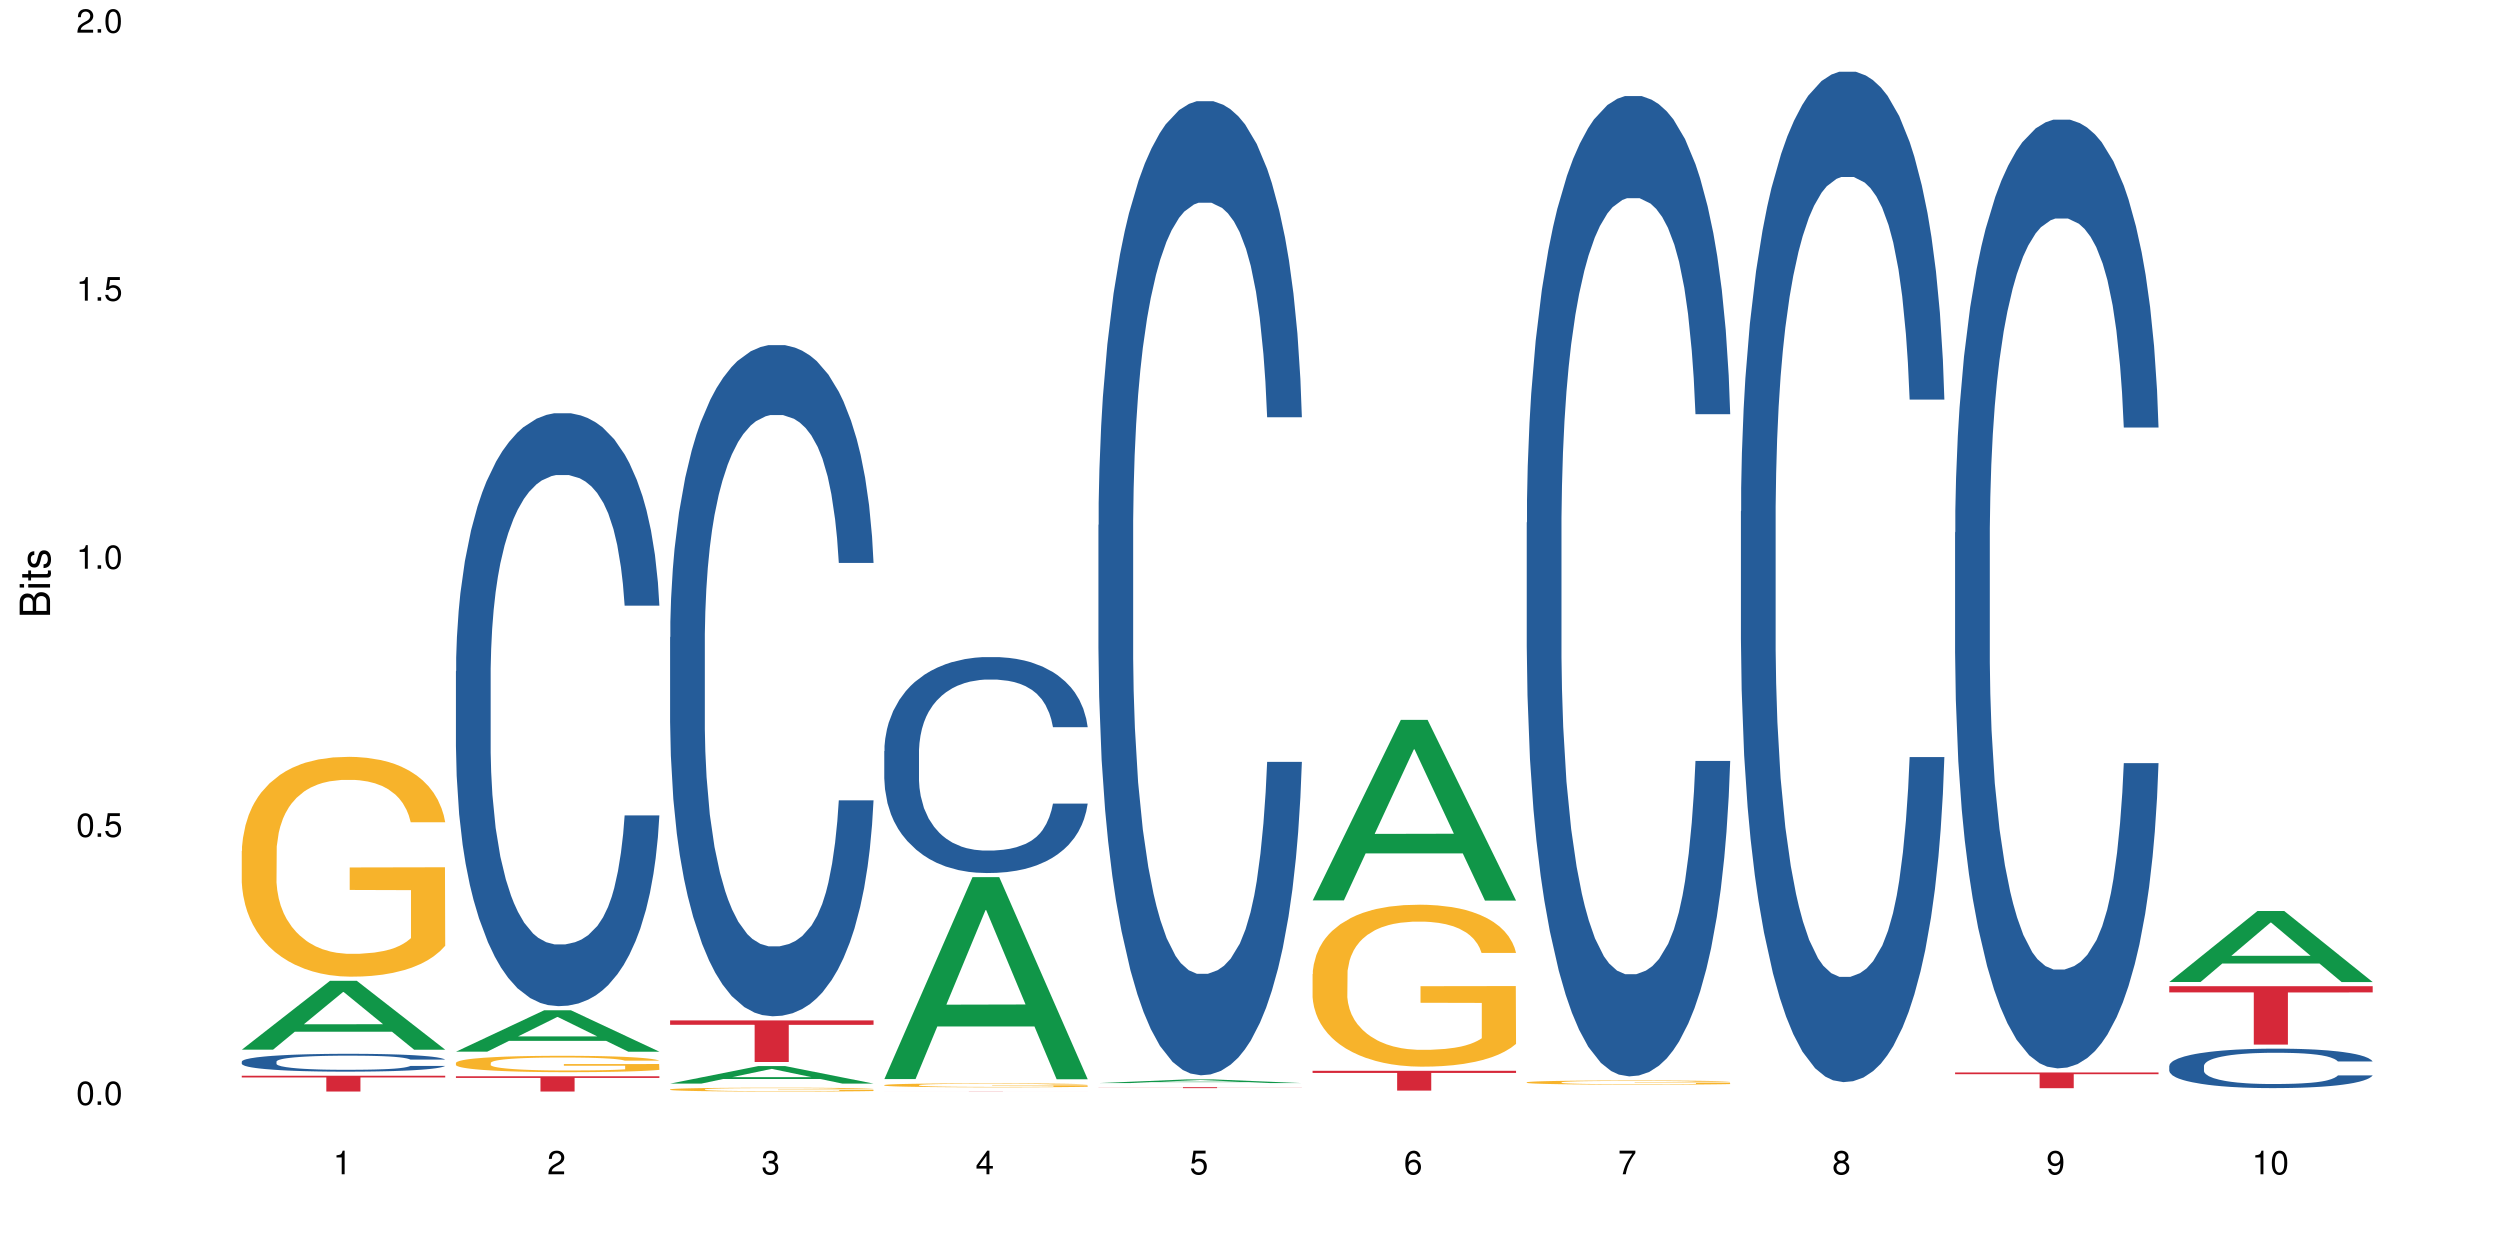 <?xml version="1.0" encoding="UTF-8"?>
<svg xmlns="http://www.w3.org/2000/svg" xmlns:xlink="http://www.w3.org/1999/xlink" width="720pt" height="360pt" viewBox="0 0 720 360" version="1.1">
<defs>
<g>
<symbol overflow="visible" id="glyph0-0">
<path style="stroke:none;" d=""/>
</symbol>
<symbol overflow="visible" id="glyph0-1">
<path style="stroke:none;" d="M 2.641 -6.797 C 2 -6.797 1.422 -6.531 1.078 -6.047 C 0.641 -5.453 0.406 -4.547 0.406 -3.297 C 0.406 -1 1.188 0.219 2.641 0.219 C 4.078 0.219 4.859 -1 4.859 -3.234 C 4.859 -4.562 4.656 -5.438 4.203 -6.047 C 3.844 -6.531 3.281 -6.797 2.641 -6.797 Z M 2.641 -6.047 C 3.547 -6.047 4 -5.125 4 -3.312 C 4 -1.375 3.562 -0.484 2.625 -0.484 C 1.734 -0.484 1.281 -1.422 1.281 -3.281 C 1.281 -5.141 1.734 -6.047 2.641 -6.047 Z M 2.641 -6.047 "/>
</symbol>
<symbol overflow="visible" id="glyph0-2">
<path style="stroke:none;" d="M 1.828 -1 L 0.828 -1 L 0.828 0 L 1.828 0 Z M 1.828 -1 "/>
</symbol>
<symbol overflow="visible" id="glyph0-3">
<path style="stroke:none;" d="M 4.562 -6.797 L 1.062 -6.797 L 0.547 -3.094 L 1.328 -3.094 C 1.719 -3.562 2.047 -3.734 2.578 -3.734 C 3.484 -3.734 4.062 -3.109 4.062 -2.094 C 4.062 -1.125 3.484 -0.531 2.578 -0.531 C 1.828 -0.531 1.375 -0.906 1.188 -1.672 L 0.328 -1.672 C 0.453 -1.109 0.547 -0.844 0.75 -0.594 C 1.125 -0.078 1.828 0.219 2.594 0.219 C 3.969 0.219 4.922 -0.781 4.922 -2.219 C 4.922 -3.562 4.031 -4.484 2.719 -4.484 C 2.25 -4.484 1.859 -4.359 1.469 -4.062 L 1.734 -5.969 L 4.562 -5.969 Z M 4.562 -6.797 "/>
</symbol>
<symbol overflow="visible" id="glyph0-4">
<path style="stroke:none;" d="M 2.484 -4.844 L 2.484 0 L 3.328 0 L 3.328 -6.797 L 2.766 -6.797 C 2.469 -5.75 2.281 -5.609 0.984 -5.453 L 0.984 -4.844 Z M 2.484 -4.844 "/>
</symbol>
<symbol overflow="visible" id="glyph0-5">
<path style="stroke:none;" d="M 4.859 -0.828 L 1.281 -0.828 C 1.359 -1.391 1.672 -1.75 2.5 -2.234 L 3.469 -2.75 C 4.406 -3.266 4.906 -3.969 4.906 -4.812 C 4.906 -5.375 4.672 -5.906 4.266 -6.266 C 3.859 -6.625 3.375 -6.797 2.719 -6.797 C 1.859 -6.797 1.219 -6.5 0.844 -5.922 C 0.609 -5.562 0.5 -5.125 0.484 -4.438 L 1.328 -4.438 C 1.359 -4.906 1.406 -5.188 1.531 -5.406 C 1.75 -5.812 2.188 -6.062 2.703 -6.062 C 3.469 -6.062 4.031 -5.516 4.031 -4.781 C 4.031 -4.25 3.719 -3.797 3.125 -3.438 L 2.234 -2.938 C 0.812 -2.141 0.406 -1.5 0.328 0 L 4.859 0 Z M 4.859 -0.828 "/>
</symbol>
<symbol overflow="visible" id="glyph0-6">
<path style="stroke:none;" d="M 2.125 -3.125 L 2.578 -3.125 C 3.516 -3.125 3.984 -2.703 3.984 -1.891 C 3.984 -1.031 3.469 -0.531 2.578 -0.531 C 1.656 -0.531 1.203 -0.984 1.156 -1.969 L 0.312 -1.969 C 0.344 -1.422 0.438 -1.078 0.609 -0.766 C 0.953 -0.109 1.625 0.219 2.547 0.219 C 3.953 0.219 4.859 -0.609 4.859 -1.906 C 4.859 -2.766 4.516 -3.25 3.703 -3.516 C 4.344 -3.766 4.656 -4.25 4.656 -4.938 C 4.656 -6.109 3.875 -6.797 2.578 -6.797 C 1.203 -6.797 0.484 -6.047 0.453 -4.609 L 1.297 -4.609 C 1.312 -5.016 1.344 -5.25 1.453 -5.453 C 1.641 -5.828 2.062 -6.062 2.594 -6.062 C 3.344 -6.062 3.797 -5.625 3.797 -4.906 C 3.797 -4.422 3.609 -4.141 3.25 -3.984 C 3.016 -3.891 2.719 -3.844 2.125 -3.844 Z M 2.125 -3.125 "/>
</symbol>
<symbol overflow="visible" id="glyph0-7">
<path style="stroke:none;" d="M 3.141 -1.625 L 3.141 0 L 3.984 0 L 3.984 -1.625 L 4.984 -1.625 L 4.984 -2.391 L 3.984 -2.391 L 3.984 -6.797 L 3.359 -6.797 L 0.266 -2.516 L 0.266 -1.625 Z M 3.141 -2.391 L 1 -2.391 L 3.141 -5.359 Z M 3.141 -2.391 "/>
</symbol>
<symbol overflow="visible" id="glyph0-8">
<path style="stroke:none;" d="M 4.781 -5.031 C 4.609 -6.141 3.891 -6.797 2.844 -6.797 C 2.094 -6.797 1.422 -6.438 1.031 -5.828 C 0.609 -5.172 0.406 -4.344 0.406 -3.094 C 0.406 -1.953 0.578 -1.234 0.984 -0.625 C 1.359 -0.078 1.953 0.219 2.703 0.219 C 3.984 0.219 4.922 -0.734 4.922 -2.078 C 4.922 -3.344 4.062 -4.234 2.844 -4.234 C 2.172 -4.234 1.641 -3.969 1.281 -3.469 C 1.281 -5.125 1.828 -6.047 2.797 -6.047 C 3.391 -6.047 3.797 -5.672 3.938 -5.031 Z M 2.734 -3.484 C 3.547 -3.484 4.062 -2.922 4.062 -2 C 4.062 -1.156 3.484 -0.531 2.703 -0.531 C 1.922 -0.531 1.328 -1.188 1.328 -2.047 C 1.328 -2.891 1.906 -3.484 2.734 -3.484 Z M 2.734 -3.484 "/>
</symbol>
<symbol overflow="visible" id="glyph0-9">
<path style="stroke:none;" d="M 4.984 -6.797 L 0.438 -6.797 L 0.438 -5.969 L 4.109 -5.969 C 2.5 -3.656 1.828 -2.234 1.328 0 L 2.219 0 C 2.594 -2.172 3.453 -4.047 4.984 -6.094 Z M 4.984 -6.797 "/>
</symbol>
<symbol overflow="visible" id="glyph0-10">
<path style="stroke:none;" d="M 3.75 -3.578 C 4.453 -4 4.688 -4.344 4.688 -4.984 C 4.688 -6.047 3.844 -6.797 2.641 -6.797 C 1.438 -6.797 0.594 -6.047 0.594 -4.984 C 0.594 -4.359 0.828 -4.016 1.516 -3.578 C 0.734 -3.203 0.359 -2.641 0.359 -1.891 C 0.359 -0.641 1.297 0.219 2.641 0.219 C 3.984 0.219 4.922 -0.641 4.922 -1.875 C 4.922 -2.641 4.531 -3.203 3.75 -3.578 Z M 2.641 -6.047 C 3.359 -6.047 3.812 -5.625 3.812 -4.969 C 3.812 -4.344 3.344 -3.922 2.641 -3.922 C 1.922 -3.922 1.453 -4.344 1.453 -4.984 C 1.453 -5.625 1.922 -6.047 2.641 -6.047 Z M 2.641 -3.203 C 3.484 -3.203 4.062 -2.672 4.062 -1.875 C 4.062 -1.062 3.484 -0.531 2.625 -0.531 C 1.797 -0.531 1.219 -1.078 1.219 -1.875 C 1.219 -2.672 1.797 -3.203 2.641 -3.203 Z M 2.641 -3.203 "/>
</symbol>
<symbol overflow="visible" id="glyph0-11">
<path style="stroke:none;" d="M 0.516 -1.547 C 0.672 -0.438 1.406 0.219 2.438 0.219 C 3.188 0.219 3.859 -0.141 4.266 -0.75 C 4.688 -1.406 4.891 -2.25 4.891 -3.484 C 4.891 -4.625 4.703 -5.359 4.312 -5.953 C 3.938 -6.5 3.344 -6.797 2.594 -6.797 C 1.297 -6.797 0.359 -5.844 0.359 -4.516 C 0.359 -3.25 1.234 -2.344 2.453 -2.344 C 3.094 -2.344 3.562 -2.578 4.016 -3.109 C 4 -1.453 3.469 -0.531 2.5 -0.531 C 1.906 -0.531 1.484 -0.906 1.359 -1.547 Z M 2.578 -6.062 C 3.375 -6.062 3.969 -5.406 3.969 -4.531 C 3.969 -3.688 3.375 -3.094 2.547 -3.094 C 1.734 -3.094 1.234 -3.672 1.234 -4.578 C 1.234 -5.438 1.797 -6.062 2.578 -6.062 Z M 2.578 -6.062 "/>
</symbol>
<symbol overflow="visible" id="glyph1-0">
<path style="stroke:none;" d=""/>
</symbol>
<symbol overflow="visible" id="glyph1-1">
<path style="stroke:none;" d="M 0 -0.953 L 0 -4.891 C 0 -5.719 -0.234 -6.344 -0.734 -6.797 C -1.188 -7.234 -1.812 -7.469 -2.5 -7.469 C -3.547 -7.469 -4.188 -7 -4.625 -5.875 C -4.984 -6.672 -5.641 -7.094 -6.531 -7.094 C -7.156 -7.094 -7.734 -6.859 -8.141 -6.391 C -8.562 -5.938 -8.75 -5.344 -8.75 -4.5 L -8.75 -0.953 Z M -4.984 -2.062 L -7.766 -2.062 L -7.766 -4.219 C -7.766 -4.844 -7.688 -5.203 -7.453 -5.5 C -7.219 -5.812 -6.859 -5.969 -6.375 -5.969 C -5.906 -5.969 -5.531 -5.812 -5.297 -5.5 C -5.062 -5.203 -4.984 -4.844 -4.984 -4.219 Z M -0.984 -2.062 L -4 -2.062 L -4 -4.781 C -4 -5.328 -3.859 -5.688 -3.578 -5.953 C -3.297 -6.219 -2.922 -6.359 -2.484 -6.359 C -2.062 -6.359 -1.688 -6.219 -1.406 -5.953 C -1.109 -5.688 -0.984 -5.328 -0.984 -4.781 Z M -0.984 -2.062 "/>
</symbol>
<symbol overflow="visible" id="glyph1-2">
<path style="stroke:none;" d="M -6.281 -1.797 L -6.281 -0.797 L 0 -0.797 L 0 -1.797 Z M -8.75 -1.797 L -8.75 -0.797 L -7.484 -0.797 L -7.484 -1.797 Z M -8.75 -1.797 "/>
</symbol>
<symbol overflow="visible" id="glyph1-3">
<path style="stroke:none;" d="M -6.281 -3.047 L -6.281 -2.016 L -8.016 -2.016 L -8.016 -1.016 L -6.281 -1.016 L -6.281 -0.172 L -5.469 -0.172 L -5.469 -1.016 L -0.719 -1.016 C -0.078 -1.016 0.281 -1.453 0.281 -2.234 C 0.281 -2.469 0.25 -2.719 0.188 -3.047 L -0.641 -3.047 C -0.609 -2.922 -0.594 -2.766 -0.594 -2.562 C -0.594 -2.141 -0.719 -2.016 -1.156 -2.016 L -5.469 -2.016 L -5.469 -3.047 Z M -6.281 -3.047 "/>
</symbol>
<symbol overflow="visible" id="glyph1-4">
<path style="stroke:none;" d="M -4.531 -5.25 C -5.766 -5.25 -6.469 -4.422 -6.469 -2.969 C -6.469 -1.516 -5.719 -0.562 -4.547 -0.562 C -3.562 -0.562 -3.094 -1.062 -2.734 -2.562 L -2.516 -3.484 C -2.344 -4.188 -2.094 -4.469 -1.625 -4.469 C -1.047 -4.469 -0.641 -3.875 -0.641 -3 C -0.641 -2.453 -0.797 -2 -1.062 -1.75 C -1.25 -1.594 -1.422 -1.531 -1.875 -1.469 L -1.875 -0.406 C -0.422 -0.453 0.281 -1.266 0.281 -2.922 C 0.281 -4.5 -0.5 -5.516 -1.719 -5.516 C -2.656 -5.516 -3.172 -4.984 -3.469 -3.734 L -3.703 -2.766 C -3.891 -1.953 -4.156 -1.609 -4.594 -1.609 C -5.172 -1.609 -5.547 -2.125 -5.547 -2.938 C -5.547 -3.75 -5.203 -4.172 -4.531 -4.203 Z M -4.531 -5.25 "/>
</symbol>
</g>
</defs>
<g id="surface7549">
<rect x="0" y="0" width="720" height="360" style="fill:rgb(100%,100%,100%);fill-opacity:1;stroke:none;"/>
<path style=" stroke:none;fill-rule:nonzero;fill:rgb(6.275%,58.824%,28.235%);fill-opacity:1;" d="M 69.629 302.301 L 69.691 302.281 L 95.047 282.465 L 102.746 282.465 L 128.223 302.32 L 119.273 302.32 L 112.887 297.137 L 84.902 297.137 L 78.645 302.301 L 69.629 302.301 L 87.598 294.992 L 110.32 294.973 L 98.988 285.707 L 98.863 285.691 L 98.738 285.746 L 87.535 294.973 L 87.598 294.992 Z M 69.629 302.301 "/>
<path style=" stroke:none;fill-rule:nonzero;fill:rgb(14.51%,36.078%,60%);fill-opacity:1;" d="M 69.629 305.734 L 69.699 305.73 L 69.699 305.617 L 69.914 305.438 L 70.414 305.215 L 70.914 305.059 L 72.203 304.781 L 73.988 304.512 L 75.848 304.309 L 77.203 304.184 L 78.418 304.09 L 81.207 303.918 L 82.992 303.828 L 84.922 303.746 L 87.281 303.668 L 88.996 303.621 L 92.852 303.547 L 95.711 303.512 L 97.926 303.5 L 102.715 303.5 L 105.574 303.516 L 107.645 303.543 L 109.93 303.578 L 111.859 303.621 L 115.219 303.723 L 118.219 303.855 L 119.578 303.93 L 121.723 304.078 L 123.367 304.219 L 124.508 304.34 L 125.797 304.512 L 126.938 304.727 L 127.797 304.965 L 128.223 305.168 L 118.219 305.168 L 117.719 304.98 L 117.148 304.832 L 116.078 304.641 L 115.004 304.504 L 113.504 304.367 L 112.148 304.277 L 110.289 304.188 L 108.645 304.133 L 106.93 304.09 L 105.285 304.062 L 102.141 304.035 L 98.5 304.035 L 97.141 304.043 L 94.355 304.082 L 92.852 304.113 L 90.711 304.18 L 89.207 304.242 L 87.422 304.336 L 86.207 304.414 L 84.707 304.535 L 83.637 304.645 L 82.422 304.801 L 81.707 304.918 L 81.062 305.051 L 80.492 305.203 L 80.062 305.367 L 79.777 305.543 L 79.633 305.711 L 79.633 306.441 L 79.777 306.609 L 80.133 306.805 L 81.062 307.094 L 82.422 307.34 L 83.992 307.539 L 85.492 307.68 L 86.352 307.746 L 87.492 307.82 L 89.281 307.914 L 91.852 308.008 L 93.352 308.047 L 95.641 308.082 L 97.996 308.102 L 101.141 308.102 L 103.93 308.082 L 105.785 308.059 L 107.715 308.023 L 110.359 307.941 L 112.004 307.867 L 113.434 307.777 L 114.504 307.688 L 115.219 307.613 L 116.293 307.469 L 117.148 307.309 L 117.793 307.145 L 118.219 306.984 L 128.223 306.984 L 127.797 307.172 L 127.152 307.355 L 126.508 307.492 L 125.508 307.656 L 124.367 307.801 L 122.723 307.965 L 121.363 308.074 L 119.578 308.191 L 117.934 308.281 L 116.148 308.359 L 113.504 308.457 L 111.789 308.504 L 109.93 308.543 L 107.715 308.582 L 104.93 308.613 L 101.93 308.633 L 99.141 308.637 L 96.141 308.629 L 93.926 308.609 L 90.996 308.566 L 87.352 308.484 L 84.707 308.395 L 82.633 308.305 L 80.848 308.211 L 78.848 308.082 L 76.273 307.879 L 74.703 307.719 L 73.633 307.586 L 72.418 307.402 L 71.559 307.238 L 70.559 306.977 L 69.844 306.641 L 69.629 306.383 Z M 69.629 305.734 "/>
<path style=" stroke:none;fill-rule:nonzero;fill:rgb(96.863%,70.196%,16.863%);fill-opacity:1;" d="M 69.629 245.086 L 69.699 245.027 L 69.699 243.871 L 69.988 241.27 L 70.703 237.684 L 71.629 234.734 L 72.629 232.422 L 73.273 231.207 L 74.344 229.473 L 75.273 228.199 L 77.633 225.598 L 80.633 223.168 L 82.277 222.129 L 84.137 221.145 L 86.777 220.047 L 87.992 219.641 L 91.711 218.719 L 95.926 218.141 L 100.57 217.965 L 102.715 218.023 L 105.645 218.254 L 109.645 218.891 L 111.934 219.469 L 113.719 220.047 L 115.578 220.797 L 117.863 221.957 L 120.008 223.344 L 121.723 224.73 L 123.438 226.465 L 124.867 228.316 L 126.082 230.34 L 127.152 232.77 L 127.797 234.793 L 128.223 236.816 L 118.293 236.816 L 117.719 234.793 L 117.078 233.23 L 116.004 231.324 L 114.934 229.934 L 113.863 228.836 L 111.859 227.332 L 110.145 226.406 L 108.004 225.598 L 105.93 225.078 L 103.57 224.73 L 102.141 224.617 L 98.355 224.617 L 94.926 225.02 L 92.926 225.484 L 91.496 225.945 L 89.496 226.812 L 88.281 227.508 L 87.566 227.969 L 85.422 229.762 L 83.992 231.383 L 83.207 232.48 L 82.207 234.215 L 81.492 235.777 L 80.707 238.09 L 80.277 239.824 L 79.703 243.758 L 79.633 254.164 L 79.848 256.363 L 80.277 258.734 L 80.848 260.816 L 81.707 263.012 L 82.562 264.688 L 84.062 266.945 L 85.352 268.449 L 86.352 269.43 L 88.281 270.992 L 89.066 271.512 L 90.922 272.555 L 92.852 273.363 L 95.211 274.059 L 96.996 274.402 L 99.855 274.695 L 103.5 274.695 L 107.789 274.348 L 110.504 273.883 L 112.359 273.422 L 113.574 273.016 L 115.078 272.379 L 116.148 271.801 L 117.148 271.164 L 118.363 270.184 L 118.363 256.363 L 100.715 256.305 L 100.715 249.828 L 128.152 249.77 L 128.223 272.379 L 126.723 273.941 L 124.867 275.445 L 123.078 276.602 L 121.223 277.586 L 118.578 278.684 L 116.434 279.379 L 113.148 280.188 L 110.145 280.707 L 107 281.055 L 104.215 281.227 L 100.93 281.285 L 97.996 281.172 L 94.855 280.824 L 92.352 280.359 L 90.066 279.781 L 87.781 279.031 L 84.922 277.816 L 83.062 276.832 L 81.133 275.617 L 79.203 274.172 L 77.488 272.613 L 76.348 271.398 L 75.203 270.008 L 73.988 268.273 L 72.844 266.309 L 71.988 264.516 L 71.203 262.492 L 70.629 260.582 L 70.059 257.98 L 69.773 255.898 L 69.629 254.105 Z M 69.629 245.086 "/>
<path style=" stroke:none;fill-rule:nonzero;fill:rgb(83.922%,15.686%,22.353%);fill-opacity:1;" d="M 69.629 309.816 L 128.223 309.816 L 128.223 310.305 L 103.805 310.309 L 103.805 314.371 L 93.98 314.371 L 93.98 310.312 L 93.836 310.305 L 69.629 310.305 Z M 69.629 309.816 "/>
<path style=" stroke:none;fill-rule:nonzero;fill:rgb(6.275%,58.824%,28.235%);fill-opacity:1;" d="M 131.309 302.879 L 131.371 302.867 L 156.727 290.957 L 164.426 290.957 L 189.902 302.891 L 180.953 302.891 L 174.566 299.773 L 146.582 299.773 L 140.324 302.879 L 131.309 302.879 L 149.273 298.484 L 172 298.477 L 160.668 292.906 L 160.543 292.895 L 160.418 292.926 L 149.211 298.477 L 149.273 298.484 Z M 131.309 302.879 "/>
<path style=" stroke:none;fill-rule:nonzero;fill:rgb(14.51%,36.078%,60%);fill-opacity:1;" d="M 131.309 193.312 L 131.379 193.156 L 131.379 189.41 L 131.594 183.48 L 132.094 175.988 L 132.594 170.836 L 133.883 161.629 L 135.668 152.73 L 137.523 145.863 L 138.883 141.805 L 140.098 138.684 L 142.883 132.91 L 144.672 129.941 L 146.602 127.289 L 148.957 124.637 L 150.672 123.074 L 154.531 120.578 L 157.391 119.484 L 159.605 119.016 L 164.395 119.016 L 167.25 119.641 L 169.324 120.422 L 171.609 121.672 L 173.539 123.074 L 176.898 126.508 L 179.898 130.879 L 181.258 133.375 L 183.402 138.215 L 185.043 142.898 L 186.188 146.957 L 187.473 152.73 L 188.617 159.754 L 189.477 167.715 L 189.902 174.426 L 179.898 174.426 L 179.398 168.184 L 178.828 163.344 L 177.758 156.945 L 176.684 152.418 L 175.184 147.895 L 173.824 144.926 L 171.969 141.961 L 170.324 140.09 L 168.609 138.684 L 166.965 137.746 L 163.82 136.812 L 160.176 136.812 L 158.82 137.121 L 156.031 138.371 L 154.531 139.465 L 152.387 141.648 L 150.887 143.68 L 149.102 146.801 L 147.887 149.453 L 146.387 153.512 L 145.312 157.102 L 144.098 162.254 L 143.387 166.156 L 142.742 170.527 L 142.172 175.676 L 141.742 181.141 L 141.457 186.914 L 141.312 192.535 L 141.312 216.727 L 141.457 222.348 L 141.812 228.902 L 142.742 238.422 L 144.098 246.695 L 145.672 253.25 L 147.172 257.934 L 148.031 260.121 L 149.172 262.617 L 150.961 265.738 L 153.531 268.859 L 155.031 270.109 L 157.32 271.359 L 159.676 271.98 L 162.82 271.98 L 165.609 271.359 L 167.465 270.578 L 169.395 269.328 L 172.039 266.676 L 173.684 264.176 L 175.113 261.211 L 176.184 258.246 L 176.898 255.75 L 177.969 250.91 L 178.828 245.602 L 179.473 240.141 L 179.898 234.832 L 189.902 234.832 L 189.477 241.078 L 188.832 247.164 L 188.188 251.691 L 187.188 257.152 L 186.047 261.992 L 184.402 267.457 L 183.043 271.047 L 181.258 274.949 L 179.613 277.914 L 177.828 280.566 L 175.184 283.688 L 173.469 285.25 L 171.609 286.652 L 169.395 287.902 L 166.609 288.996 L 163.605 289.621 L 160.82 289.777 L 157.82 289.465 L 155.605 288.84 L 152.676 287.434 L 149.031 284.625 L 146.387 281.66 L 144.312 278.695 L 142.527 275.57 L 140.527 271.359 L 137.953 264.488 L 136.383 259.184 L 135.309 254.812 L 134.094 248.727 L 133.238 243.262 L 132.238 234.52 L 131.523 223.438 L 131.309 214.855 Z M 131.309 193.312 "/>
<path style=" stroke:none;fill-rule:nonzero;fill:rgb(96.863%,70.196%,16.863%);fill-opacity:1;" d="M 131.309 306.09 L 131.379 306.086 L 131.379 306 L 131.664 305.805 L 132.379 305.539 L 133.309 305.32 L 134.309 305.148 L 134.953 305.055 L 136.023 304.926 L 136.953 304.832 L 139.312 304.637 L 142.312 304.457 L 143.957 304.379 L 145.812 304.305 L 148.457 304.227 L 149.672 304.195 L 153.391 304.125 L 157.605 304.082 L 162.25 304.07 L 164.395 304.074 L 167.324 304.09 L 171.324 304.137 L 173.613 304.18 L 175.398 304.227 L 177.254 304.281 L 179.543 304.367 L 181.688 304.469 L 183.402 304.574 L 185.117 304.703 L 186.547 304.84 L 187.762 304.992 L 188.832 305.172 L 189.477 305.324 L 189.902 305.477 L 179.973 305.477 L 179.398 305.324 L 178.758 305.207 L 177.684 305.066 L 176.613 304.961 L 175.539 304.879 L 173.539 304.77 L 171.824 304.699 L 169.68 304.637 L 167.609 304.602 L 165.25 304.574 L 163.82 304.566 L 160.035 304.566 L 156.605 304.594 L 154.605 304.629 L 153.176 304.664 L 151.172 304.73 L 149.957 304.781 L 149.246 304.816 L 147.102 304.949 L 145.672 305.07 L 144.887 305.152 L 143.887 305.281 L 143.172 305.398 L 142.383 305.57 L 141.957 305.699 L 141.383 305.992 L 141.312 306.77 L 141.527 306.93 L 141.957 307.109 L 142.527 307.262 L 143.387 307.426 L 144.242 307.551 L 145.742 307.719 L 147.027 307.832 L 148.031 307.906 L 149.957 308.023 L 150.746 308.062 L 152.602 308.137 L 154.531 308.199 L 156.891 308.25 L 158.676 308.277 L 161.535 308.297 L 165.18 308.297 L 169.469 308.273 L 172.184 308.238 L 174.039 308.203 L 175.254 308.172 L 176.754 308.125 L 177.828 308.082 L 178.828 308.035 L 180.043 307.961 L 180.043 306.93 L 162.391 306.926 L 162.391 306.445 L 189.832 306.441 L 189.902 308.125 L 188.402 308.242 L 186.547 308.355 L 184.758 308.441 L 182.902 308.512 L 180.258 308.594 L 178.113 308.648 L 174.824 308.707 L 171.824 308.746 L 168.68 308.773 L 165.895 308.785 L 162.605 308.789 L 159.676 308.781 L 156.531 308.754 L 154.031 308.719 L 151.746 308.676 L 149.457 308.621 L 146.602 308.531 L 144.742 308.457 L 142.812 308.367 L 140.883 308.258 L 139.168 308.145 L 138.027 308.051 L 136.883 307.949 L 135.668 307.82 L 134.523 307.672 L 133.668 307.539 L 132.879 307.387 L 132.309 307.246 L 131.738 307.051 L 131.453 306.898 L 131.309 306.762 Z M 131.309 306.09 "/>
<path style=" stroke:none;fill-rule:nonzero;fill:rgb(83.922%,15.686%,22.353%);fill-opacity:1;" d="M 131.309 309.969 L 189.902 309.969 L 189.902 310.441 L 165.484 310.445 L 165.484 314.371 L 155.656 314.371 L 155.656 310.449 L 155.516 310.441 L 131.309 310.441 Z M 131.309 309.969 "/>
<path style=" stroke:none;fill-rule:nonzero;fill:rgb(6.275%,58.824%,28.235%);fill-opacity:1;" d="M 192.988 312.074 L 193.051 312.07 L 218.402 307.027 L 226.105 307.027 L 251.582 312.078 L 242.629 312.078 L 236.246 310.758 L 208.262 310.758 L 202.004 312.074 L 192.988 312.074 L 210.953 310.215 L 233.68 310.211 L 222.348 307.852 L 222.223 307.848 L 222.098 307.863 L 210.891 310.211 L 210.953 310.215 Z M 192.988 312.074 "/>
<path style=" stroke:none;fill-rule:nonzero;fill:rgb(14.51%,36.078%,60%);fill-opacity:1;" d="M 192.988 183.5 L 193.059 183.324 L 193.059 179.082 L 193.273 172.367 L 193.773 163.887 L 194.273 158.059 L 195.559 147.633 L 197.348 137.562 L 199.203 129.789 L 200.562 125.195 L 201.777 121.66 L 204.562 115.125 L 206.352 111.766 L 208.281 108.762 L 210.637 105.758 L 212.352 103.992 L 216.211 101.164 L 219.07 99.93 L 221.285 99.398 L 226.074 99.398 L 228.93 100.105 L 231.004 100.988 L 233.289 102.402 L 235.219 103.992 L 238.578 107.879 L 241.578 112.828 L 242.938 115.652 L 245.082 121.129 L 246.723 126.43 L 247.867 131.023 L 249.152 137.562 L 250.297 145.512 L 251.152 154.523 L 251.582 162.121 L 241.578 162.121 L 241.078 155.055 L 240.508 149.578 L 239.434 142.332 L 238.363 137.207 L 236.863 132.086 L 235.504 128.727 L 233.648 125.371 L 232.004 123.25 L 230.289 121.66 L 228.645 120.602 L 225.5 119.539 L 221.855 119.539 L 220.5 119.895 L 217.711 121.309 L 216.211 122.543 L 214.066 125.016 L 212.566 127.312 L 210.781 130.848 L 209.566 133.852 L 208.066 138.445 L 206.992 142.508 L 205.777 148.34 L 205.062 152.758 L 204.422 157.703 L 203.848 163.535 L 203.422 169.719 L 203.133 176.254 L 202.992 182.617 L 202.992 210.004 L 203.133 216.363 L 203.492 223.785 L 204.422 234.562 L 205.777 243.926 L 207.352 251.348 L 208.852 256.648 L 209.707 259.121 L 210.852 261.949 L 212.637 265.48 L 215.211 269.016 L 216.711 270.43 L 219 271.844 L 221.355 272.547 L 224.5 272.547 L 227.289 271.844 L 229.145 270.957 L 231.074 269.547 L 233.719 266.543 L 235.363 263.715 L 236.793 260.359 L 237.863 257 L 238.578 254.172 L 239.648 248.695 L 240.508 242.688 L 241.148 236.504 L 241.578 230.496 L 251.582 230.496 L 251.152 237.566 L 250.512 244.457 L 249.867 249.578 L 248.867 255.766 L 247.723 261.242 L 246.082 267.426 L 244.723 271.488 L 242.938 275.906 L 241.293 279.262 L 239.508 282.266 L 236.863 285.801 L 235.148 287.566 L 233.289 289.156 L 231.074 290.57 L 228.289 291.809 L 225.285 292.516 L 222.5 292.691 L 219.5 292.336 L 217.285 291.629 L 214.352 290.039 L 210.711 286.859 L 208.066 283.504 L 205.992 280.145 L 204.207 276.613 L 202.207 271.844 L 199.633 264.066 L 198.062 258.062 L 196.988 253.113 L 195.773 246.223 L 194.918 240.039 L 193.918 230.145 L 193.203 217.602 L 192.988 207.883 Z M 192.988 183.5 "/>
<path style=" stroke:none;fill-rule:nonzero;fill:rgb(96.863%,70.196%,16.863%);fill-opacity:1;" d="M 192.988 313.734 L 193.059 313.734 L 193.059 313.715 L 193.344 313.668 L 194.059 313.605 L 194.988 313.551 L 195.988 313.512 L 196.633 313.492 L 197.703 313.461 L 198.633 313.438 L 200.992 313.391 L 203.992 313.348 L 205.637 313.332 L 207.492 313.312 L 210.137 313.293 L 211.352 313.285 L 215.066 313.27 L 219.285 313.262 L 223.93 313.258 L 226.074 313.258 L 229.004 313.262 L 233.004 313.273 L 235.289 313.285 L 237.078 313.293 L 238.934 313.309 L 241.223 313.328 L 243.367 313.352 L 245.082 313.375 L 246.797 313.406 L 248.223 313.441 L 249.438 313.477 L 250.512 313.52 L 251.152 313.555 L 251.582 313.59 L 241.648 313.59 L 241.078 313.555 L 240.434 313.527 L 239.363 313.492 L 238.293 313.469 L 237.219 313.449 L 235.219 313.422 L 233.504 313.406 L 231.359 313.391 L 229.289 313.383 L 226.93 313.375 L 221.715 313.375 L 218.285 313.383 L 216.281 313.391 L 214.855 313.398 L 212.852 313.414 L 211.637 313.426 L 210.922 313.434 L 208.781 313.465 L 207.352 313.492 L 206.566 313.512 L 205.562 313.543 L 204.852 313.57 L 204.062 313.613 L 203.637 313.641 L 203.062 313.711 L 202.992 313.895 L 203.207 313.934 L 203.637 313.973 L 204.207 314.012 L 205.062 314.051 L 205.922 314.078 L 207.422 314.117 L 208.707 314.145 L 209.707 314.164 L 211.637 314.191 L 212.426 314.199 L 214.281 314.219 L 216.211 314.23 L 218.57 314.242 L 220.355 314.25 L 223.215 314.254 L 226.859 314.254 L 231.145 314.25 L 233.863 314.242 L 235.719 314.23 L 236.934 314.227 L 238.434 314.215 L 239.508 314.203 L 240.508 314.191 L 241.723 314.176 L 241.723 313.934 L 224.07 313.93 L 224.07 313.816 L 251.512 313.816 L 251.582 314.215 L 250.082 314.242 L 248.223 314.27 L 246.438 314.289 L 244.578 314.305 L 241.938 314.324 L 239.793 314.336 L 236.504 314.352 L 233.504 314.359 L 230.359 314.367 L 227.574 314.371 L 224.285 314.371 L 221.355 314.367 L 218.211 314.363 L 215.711 314.355 L 213.426 314.344 L 211.137 314.332 L 208.281 314.309 L 206.422 314.293 L 202.562 314.246 L 200.848 314.219 L 199.703 314.195 L 198.562 314.172 L 197.348 314.141 L 196.203 314.105 L 195.348 314.074 L 194.559 314.039 L 193.988 314.008 L 193.418 313.961 L 193.129 313.926 L 192.988 313.895 Z M 192.988 313.734 "/>
<path style=" stroke:none;fill-rule:nonzero;fill:rgb(83.922%,15.686%,22.353%);fill-opacity:1;" d="M 192.988 293.871 L 251.582 293.871 L 251.582 295.152 L 227.164 295.164 L 227.164 305.848 L 217.336 305.848 L 217.336 295.176 L 217.195 295.152 L 192.988 295.152 Z M 192.988 293.871 "/>
<path style=" stroke:none;fill-rule:nonzero;fill:rgb(6.275%,58.824%,28.235%);fill-opacity:1;" d="M 254.668 310.77 L 254.73 310.715 L 280.082 252.617 L 287.781 252.617 L 313.262 310.824 L 304.309 310.824 L 297.926 295.629 L 269.941 295.629 L 263.68 310.77 L 254.668 310.77 L 272.633 289.344 L 295.359 289.289 L 284.027 262.129 L 283.902 262.074 L 283.777 262.238 L 272.57 289.289 L 272.633 289.344 Z M 254.668 310.77 "/>
<path style=" stroke:none;fill-rule:nonzero;fill:rgb(14.51%,36.078%,60%);fill-opacity:1;" d="M 254.668 216.309 L 254.738 216.254 L 254.738 214.887 L 254.953 212.727 L 255.453 210 L 255.953 208.125 L 257.238 204.77 L 259.027 201.531 L 260.883 199.027 L 262.242 197.551 L 263.457 196.414 L 266.242 194.309 L 268.031 193.23 L 269.957 192.266 L 272.316 191.297 L 274.031 190.73 L 277.891 189.82 L 280.75 189.422 L 282.965 189.25 L 287.75 189.25 L 290.609 189.477 L 292.684 189.762 L 294.969 190.219 L 296.898 190.73 L 300.258 191.98 L 303.258 193.57 L 304.617 194.48 L 306.758 196.242 L 308.402 197.949 L 309.547 199.426 L 310.832 201.531 L 311.977 204.086 L 312.832 206.988 L 313.262 209.43 L 303.258 209.43 L 302.758 207.156 L 302.188 205.395 L 301.113 203.062 L 300.043 201.414 L 298.543 199.766 L 297.184 198.688 L 295.328 197.605 L 293.684 196.926 L 291.969 196.414 L 290.324 196.074 L 287.18 195.73 L 283.535 195.73 L 282.18 195.844 L 279.391 196.301 L 277.891 196.699 L 275.746 197.492 L 274.246 198.234 L 272.461 199.371 L 271.246 200.336 L 269.746 201.812 L 268.672 203.121 L 267.457 204.996 L 266.742 206.418 L 266.102 208.012 L 265.527 209.887 L 265.102 211.875 L 264.812 213.98 L 264.672 216.023 L 264.672 224.836 L 264.812 226.883 L 265.172 229.27 L 266.102 232.738 L 267.457 235.75 L 269.031 238.137 L 270.531 239.844 L 271.387 240.641 L 272.531 241.547 L 274.316 242.684 L 276.891 243.82 L 278.391 244.277 L 280.676 244.73 L 283.035 244.957 L 286.18 244.957 L 288.965 244.73 L 290.824 244.449 L 292.754 243.992 L 295.398 243.027 L 297.043 242.117 L 298.469 241.035 L 299.543 239.957 L 300.258 239.047 L 301.328 237.285 L 302.188 235.352 L 302.828 233.363 L 303.258 231.43 L 313.262 231.43 L 312.832 233.703 L 312.191 235.922 L 311.547 237.57 L 310.547 239.559 L 309.402 241.32 L 307.762 243.309 L 306.402 244.617 L 304.617 246.039 L 302.973 247.117 L 301.188 248.086 L 298.543 249.223 L 296.828 249.789 L 294.969 250.301 L 292.754 250.758 L 289.969 251.156 L 286.965 251.383 L 284.18 251.438 L 281.176 251.324 L 278.961 251.098 L 276.031 250.586 L 272.387 249.562 L 269.746 248.484 L 267.672 247.402 L 265.887 246.266 L 263.887 244.73 L 261.312 242.23 L 259.742 240.297 L 258.668 238.707 L 257.453 236.488 L 256.598 234.5 L 255.598 231.316 L 254.883 227.281 L 254.668 224.152 Z M 254.668 216.309 "/>
<path style=" stroke:none;fill-rule:nonzero;fill:rgb(96.863%,70.196%,16.863%);fill-opacity:1;" d="M 254.668 312.492 L 254.738 312.492 L 254.738 312.473 L 255.023 312.426 L 255.738 312.359 L 256.668 312.305 L 257.668 312.266 L 258.312 312.242 L 259.383 312.211 L 260.312 312.188 L 262.672 312.141 L 265.672 312.098 L 267.316 312.078 L 269.172 312.059 L 271.816 312.039 L 273.031 312.031 L 276.746 312.016 L 280.965 312.004 L 287.75 312.004 L 290.68 312.008 L 294.684 312.02 L 296.969 312.031 L 298.758 312.039 L 300.613 312.055 L 302.902 312.074 L 305.043 312.102 L 306.758 312.125 L 308.473 312.156 L 309.902 312.191 L 311.117 312.227 L 312.191 312.27 L 312.832 312.309 L 313.262 312.344 L 303.328 312.344 L 302.758 312.309 L 302.113 312.277 L 301.043 312.246 L 299.973 312.219 L 298.898 312.199 L 296.898 312.172 L 295.184 312.156 L 293.039 312.141 L 290.969 312.133 L 288.609 312.125 L 287.18 312.121 L 283.395 312.121 L 279.961 312.129 L 277.961 312.137 L 276.531 312.148 L 274.531 312.164 L 273.316 312.176 L 272.602 312.184 L 270.457 312.215 L 269.031 312.246 L 268.242 312.266 L 267.242 312.297 L 266.527 312.324 L 265.742 312.367 L 265.312 312.398 L 264.742 312.469 L 264.672 312.656 L 264.887 312.699 L 265.312 312.742 L 265.887 312.777 L 266.742 312.816 L 267.602 312.848 L 269.102 312.891 L 270.387 312.918 L 271.387 312.934 L 273.316 312.961 L 274.102 312.973 L 275.961 312.992 L 277.891 313.004 L 280.25 313.02 L 282.035 313.023 L 284.895 313.031 L 288.539 313.031 L 292.824 313.023 L 295.539 313.016 L 297.398 313.008 L 298.613 313 L 300.113 312.988 L 301.188 312.977 L 302.188 312.965 L 303.402 312.949 L 303.402 312.699 L 285.75 312.695 L 285.75 312.578 L 313.191 312.578 L 313.262 312.988 L 311.762 313.016 L 309.902 313.043 L 308.117 313.062 L 306.258 313.082 L 303.617 313.102 L 301.473 313.113 L 298.184 313.129 L 295.184 313.141 L 292.039 313.145 L 289.254 313.148 L 283.035 313.148 L 279.891 313.141 L 277.391 313.133 L 275.105 313.121 L 272.816 313.109 L 269.957 313.086 L 268.102 313.07 L 266.172 313.047 L 264.242 313.02 L 262.527 312.992 L 261.383 312.969 L 260.242 312.945 L 259.027 312.914 L 257.883 312.879 L 257.023 312.844 L 256.238 312.809 L 255.668 312.773 L 255.094 312.727 L 254.809 312.688 L 254.668 312.656 Z M 254.668 312.492 "/>
<path style=" stroke:none;fill-rule:nonzero;fill:rgb(83.922%,15.686%,22.353%);fill-opacity:1;" d="M 254.668 314.328 L 313.262 314.328 L 313.262 314.332 L 288.84 314.332 L 288.84 314.371 L 279.016 314.371 L 279.016 314.332 L 254.668 314.332 Z M 254.668 314.328 "/>
<path style=" stroke:none;fill-rule:nonzero;fill:rgb(6.275%,58.824%,28.235%);fill-opacity:1;" d="M 316.348 311.93 L 316.41 311.93 L 341.762 310.867 L 349.461 310.867 L 374.941 311.93 L 365.988 311.93 L 359.605 311.652 L 331.621 311.652 L 325.359 311.93 L 316.348 311.93 L 334.312 311.539 L 357.039 311.539 L 345.707 311.043 L 345.457 311.043 L 334.25 311.539 L 334.312 311.539 Z M 316.348 311.93 "/>
<path style=" stroke:none;fill-rule:nonzero;fill:rgb(14.51%,36.078%,60%);fill-opacity:1;" d="M 316.348 151.211 L 316.418 150.953 L 316.418 144.797 L 316.633 135.055 L 317.133 122.746 L 317.633 114.281 L 318.918 99.152 L 320.703 84.535 L 322.562 73.25 L 323.922 66.586 L 325.137 61.457 L 327.922 51.969 L 329.707 47.094 L 331.637 42.734 L 333.996 38.375 L 335.711 35.812 L 339.57 31.707 L 342.43 29.914 L 344.645 29.145 L 349.43 29.145 L 352.289 30.168 L 354.363 31.453 L 356.648 33.504 L 358.578 35.812 L 361.938 41.453 L 364.938 48.633 L 366.293 52.734 L 368.438 60.688 L 370.082 68.379 L 371.227 75.047 L 372.512 84.535 L 373.656 96.074 L 374.512 109.152 L 374.941 120.18 L 364.938 120.18 L 364.438 109.922 L 363.867 101.973 L 362.793 91.457 L 361.723 84.023 L 360.223 76.586 L 358.863 71.711 L 357.004 66.84 L 355.363 63.762 L 353.648 61.457 L 352.004 59.918 L 348.859 58.379 L 345.215 58.379 L 343.855 58.891 L 341.07 60.941 L 339.57 62.738 L 337.426 66.328 L 335.926 69.66 L 334.141 74.789 L 332.926 79.148 L 331.422 85.816 L 330.352 91.715 L 329.137 100.176 L 328.422 106.59 L 327.777 113.77 L 327.207 122.23 L 326.777 131.207 L 326.492 140.695 L 326.352 149.926 L 326.352 189.676 L 326.492 198.906 L 326.852 209.68 L 327.777 225.32 L 329.137 238.91 L 330.707 249.684 L 332.211 257.375 L 333.066 260.965 L 334.211 265.07 L 335.996 270.199 L 338.57 275.328 L 340.07 277.379 L 342.355 279.43 L 344.715 280.457 L 347.859 280.457 L 350.645 279.43 L 352.504 278.148 L 354.434 276.098 L 357.078 271.738 L 358.719 267.633 L 360.148 262.762 L 361.223 257.887 L 361.938 253.785 L 363.008 245.836 L 363.867 237.117 L 364.508 228.141 L 364.938 219.422 L 374.941 219.422 L 374.512 229.68 L 373.871 239.68 L 373.227 247.117 L 372.227 256.094 L 371.082 264.043 L 369.438 273.02 L 368.082 278.918 L 366.293 285.328 L 364.652 290.199 L 362.863 294.559 L 360.223 299.688 L 358.508 302.254 L 356.648 304.562 L 354.434 306.613 L 351.645 308.406 L 348.645 309.434 L 345.859 309.691 L 342.855 309.176 L 340.641 308.152 L 337.711 305.844 L 334.066 301.227 L 331.422 296.355 L 329.352 291.48 L 327.566 286.352 L 325.562 279.43 L 322.992 268.145 L 321.418 259.426 L 320.348 252.246 L 319.133 242.246 L 318.273 233.27 L 317.273 218.91 L 316.559 200.703 L 316.348 186.598 Z M 316.348 151.211 "/>
<path style=" stroke:none;fill-rule:nonzero;fill:rgb(83.922%,15.686%,22.353%);fill-opacity:1;" d="M 316.348 313.109 L 374.941 313.109 L 374.941 313.141 L 350.52 313.141 L 350.52 313.383 L 340.695 313.383 L 340.695 313.141 L 316.348 313.141 Z M 316.348 313.109 "/>
<path style=" stroke:none;fill-rule:nonzero;fill:rgb(6.275%,58.824%,28.235%);fill-opacity:1;" d="M 378.023 259.324 L 378.086 259.273 L 403.441 207.32 L 411.141 207.32 L 436.621 259.371 L 427.668 259.371 L 421.281 245.785 L 393.301 245.785 L 387.039 259.324 L 378.023 259.324 L 395.992 240.164 L 418.715 240.113 L 407.387 215.824 L 407.262 215.773 L 407.137 215.922 L 395.93 240.113 L 395.992 240.164 Z M 378.023 259.324 "/>
<path style=" stroke:none;fill-rule:nonzero;fill:rgb(96.863%,70.196%,16.863%);fill-opacity:1;" d="M 378.023 280.531 L 378.098 280.488 L 378.098 279.637 L 378.383 277.723 L 379.098 275.078 L 380.027 272.906 L 381.027 271.203 L 381.668 270.309 L 382.742 269.031 L 383.672 268.094 L 386.027 266.176 L 389.031 264.387 L 390.672 263.617 L 392.531 262.895 L 395.176 262.086 L 396.391 261.785 L 400.105 261.105 L 404.32 260.68 L 408.965 260.551 L 411.109 260.594 L 414.039 260.766 L 418.043 261.234 L 420.328 261.66 L 422.113 262.086 L 423.973 262.641 L 426.258 263.492 L 428.402 264.512 L 430.117 265.535 L 431.832 266.812 L 433.262 268.176 L 434.477 269.668 L 435.547 271.457 L 436.191 272.949 L 436.621 274.441 L 426.688 274.441 L 426.117 272.949 L 425.473 271.797 L 424.402 270.395 L 423.328 269.371 L 422.258 268.562 L 420.258 267.453 L 418.543 266.77 L 416.398 266.176 L 414.324 265.793 L 411.969 265.535 L 410.539 265.449 L 406.75 265.449 L 403.32 265.75 L 401.32 266.09 L 399.891 266.43 L 397.891 267.07 L 396.676 267.582 L 395.961 267.922 L 393.816 269.242 L 392.387 270.434 L 391.602 271.246 L 390.602 272.523 L 389.887 273.672 L 389.102 275.379 L 388.672 276.656 L 388.102 279.555 L 388.027 287.223 L 388.242 288.84 L 388.672 290.586 L 389.242 292.121 L 390.102 293.742 L 390.961 294.977 L 392.461 296.637 L 393.746 297.746 L 394.746 298.469 L 396.676 299.621 L 397.461 300.004 L 399.32 300.77 L 401.25 301.367 L 403.605 301.879 L 405.395 302.133 L 408.25 302.348 L 411.895 302.348 L 416.184 302.09 L 418.898 301.75 L 420.758 301.41 L 421.973 301.109 L 423.473 300.641 L 424.543 300.215 L 425.543 299.746 L 426.758 299.023 L 426.758 288.84 L 409.109 288.797 L 409.109 284.027 L 436.551 283.984 L 436.621 300.641 L 435.121 301.793 L 433.262 302.898 L 431.477 303.754 L 429.617 304.477 L 426.973 305.285 L 424.828 305.797 L 421.543 306.395 L 418.543 306.777 L 415.398 307.031 L 412.609 307.16 L 409.324 307.203 L 406.395 307.117 L 403.25 306.863 L 400.75 306.523 L 398.461 306.094 L 396.176 305.543 L 393.316 304.648 L 391.461 303.922 L 389.531 303.027 L 387.602 301.965 L 385.887 300.812 L 384.742 299.918 L 383.598 298.895 L 382.383 297.617 L 381.242 296.168 L 380.383 294.848 L 379.598 293.355 L 379.027 291.949 L 378.453 290.035 L 378.168 288.5 L 378.023 287.18 Z M 378.023 280.531 "/>
<path style=" stroke:none;fill-rule:nonzero;fill:rgb(83.922%,15.686%,22.353%);fill-opacity:1;" d="M 378.023 308.383 L 436.621 308.383 L 436.621 308.996 L 412.199 309 L 412.199 314.098 L 402.375 314.098 L 402.375 309.004 L 402.23 308.996 L 378.023 308.996 Z M 378.023 308.383 "/>
<path style=" stroke:none;fill-rule:nonzero;fill:rgb(14.51%,36.078%,60%);fill-opacity:1;" d="M 439.703 150.508 L 439.777 150.25 L 439.777 144.059 L 439.988 134.25 L 440.492 121.863 L 440.992 113.348 L 442.277 98.121 L 444.062 83.41 L 445.922 72.055 L 447.277 65.344 L 448.492 60.184 L 451.281 50.633 L 453.066 45.73 L 454.996 41.344 L 457.355 36.957 L 459.07 34.375 L 462.93 30.246 L 465.785 28.438 L 468 27.664 L 472.789 27.664 L 475.648 28.699 L 477.719 29.988 L 480.008 32.051 L 481.938 34.375 L 485.293 40.055 L 488.297 47.277 L 489.652 51.406 L 491.797 59.41 L 493.441 67.152 L 494.582 73.859 L 495.871 83.41 L 497.012 95.023 L 497.871 108.184 L 498.301 119.281 L 488.297 119.281 L 487.797 108.957 L 487.223 100.957 L 486.152 90.379 L 485.078 82.895 L 483.578 75.41 L 482.223 70.504 L 480.363 65.602 L 478.719 62.504 L 477.004 60.184 L 475.363 58.633 L 472.219 57.086 L 468.574 57.086 L 467.215 57.602 L 464.43 59.668 L 462.93 61.473 L 460.785 65.086 L 459.285 68.441 L 457.496 73.602 L 456.281 77.988 L 454.781 84.699 L 453.711 90.637 L 452.496 99.152 L 451.781 105.605 L 451.137 112.832 L 450.566 121.348 L 450.137 130.379 L 449.852 139.93 L 449.707 149.219 L 449.707 189.219 L 449.852 198.512 L 450.207 209.352 L 451.137 225.094 L 452.496 238.77 L 454.066 249.609 L 455.566 257.352 L 456.426 260.965 L 457.57 265.094 L 459.355 270.258 L 461.926 275.418 L 463.43 277.48 L 465.715 279.547 L 468.074 280.578 L 471.219 280.578 L 474.004 279.547 L 475.863 278.258 L 477.793 276.191 L 480.434 271.805 L 482.078 267.676 L 483.508 262.773 L 484.578 257.867 L 485.293 253.738 L 486.367 245.738 L 487.223 236.965 L 487.867 227.934 L 488.297 219.156 L 498.301 219.156 L 497.871 229.48 L 497.227 239.547 L 496.586 247.031 L 495.586 256.062 L 494.441 264.062 L 492.797 273.094 L 491.441 279.031 L 489.652 285.484 L 488.008 290.387 L 486.223 294.773 L 483.578 299.934 L 481.863 302.516 L 480.008 304.84 L 477.793 306.902 L 475.004 308.711 L 472.004 309.742 L 469.215 310 L 466.215 309.484 L 464 308.453 L 461.07 306.129 L 457.426 301.484 L 454.781 296.578 L 452.711 291.676 L 450.922 286.516 L 448.922 279.547 L 446.352 268.191 L 444.777 259.418 L 443.707 252.191 L 442.492 242.125 L 441.633 233.094 L 440.633 218.641 L 439.918 200.316 L 439.703 186.125 Z M 439.703 150.508 "/>
<path style=" stroke:none;fill-rule:nonzero;fill:rgb(96.863%,70.196%,16.863%);fill-opacity:1;" d="M 439.703 311.695 L 439.777 311.695 L 439.777 311.672 L 440.062 311.621 L 440.777 311.555 L 441.707 311.5 L 442.707 311.453 L 443.348 311.43 L 444.422 311.398 L 445.348 311.375 L 447.707 311.324 L 450.707 311.277 L 452.352 311.258 L 454.211 311.238 L 456.855 311.219 L 458.07 311.211 L 461.785 311.195 L 466 311.184 L 470.645 311.18 L 472.789 311.18 L 475.719 311.184 L 479.719 311.195 L 482.008 311.207 L 483.793 311.219 L 485.652 311.234 L 487.938 311.254 L 490.082 311.281 L 491.797 311.309 L 493.512 311.34 L 494.941 311.375 L 496.156 311.414 L 497.227 311.461 L 497.871 311.5 L 498.301 311.539 L 488.367 311.539 L 487.797 311.5 L 487.152 311.469 L 486.082 311.434 L 485.008 311.406 L 483.938 311.387 L 481.938 311.359 L 480.223 311.34 L 478.078 311.324 L 476.004 311.316 L 473.648 311.309 L 472.219 311.305 L 468.43 311.305 L 465 311.312 L 463 311.324 L 461.57 311.332 L 459.57 311.348 L 458.355 311.359 L 457.641 311.371 L 455.496 311.402 L 454.066 311.434 L 453.281 311.457 L 452.281 311.488 L 451.566 311.52 L 450.781 311.562 L 450.352 311.594 L 449.781 311.668 L 449.707 311.867 L 449.922 311.91 L 450.352 311.953 L 450.922 311.996 L 451.781 312.035 L 452.637 312.066 L 454.141 312.109 L 455.426 312.141 L 456.426 312.16 L 458.355 312.188 L 459.141 312.199 L 461 312.219 L 462.93 312.234 L 465.285 312.246 L 467.074 312.254 L 469.93 312.258 L 473.574 312.258 L 477.863 312.25 L 480.578 312.242 L 482.438 312.234 L 483.652 312.227 L 485.152 312.215 L 486.223 312.203 L 487.223 312.191 L 488.438 312.172 L 488.438 311.91 L 470.789 311.91 L 470.789 311.785 L 498.227 311.785 L 498.301 312.215 L 496.801 312.246 L 494.941 312.273 L 493.156 312.293 L 491.297 312.312 L 488.652 312.336 L 486.508 312.348 L 483.223 312.363 L 480.223 312.371 L 477.078 312.379 L 474.289 312.383 L 468.074 312.383 L 464.93 312.375 L 462.43 312.367 L 460.141 312.355 L 457.855 312.34 L 454.996 312.316 L 453.137 312.301 L 451.211 312.277 L 449.281 312.25 L 447.566 312.219 L 446.422 312.195 L 445.277 312.168 L 444.062 312.137 L 442.922 312.098 L 442.062 312.066 L 441.277 312.027 L 440.703 311.988 L 440.133 311.941 L 439.848 311.902 L 439.703 311.867 Z M 439.703 311.695 "/>
<path style=" stroke:none;fill-rule:nonzero;fill:rgb(14.51%,36.078%,60%);fill-opacity:1;" d="M 501.383 147.273 L 501.453 147.008 L 501.453 140.625 L 501.668 130.516 L 502.168 117.75 L 502.668 108.973 L 503.957 93.277 L 505.742 78.117 L 507.602 66.414 L 508.957 59.496 L 510.172 54.176 L 512.961 44.336 L 514.746 39.281 L 516.676 34.762 L 519.035 30.238 L 520.75 27.578 L 524.605 23.324 L 527.465 21.461 L 529.68 20.664 L 534.469 20.664 L 537.328 21.727 L 539.398 23.059 L 541.688 25.184 L 543.613 27.578 L 546.973 33.43 L 549.977 40.879 L 551.332 45.133 L 553.477 53.379 L 555.121 61.359 L 556.262 68.273 L 557.551 78.117 L 558.691 90.086 L 559.551 103.652 L 559.98 115.09 L 549.977 115.09 L 549.473 104.449 L 548.902 96.203 L 547.832 85.297 L 546.758 77.586 L 545.258 69.871 L 543.902 64.816 L 542.043 59.762 L 540.398 56.57 L 538.684 54.176 L 537.039 52.582 L 533.898 50.984 L 530.254 50.984 L 528.895 51.52 L 526.109 53.645 L 524.605 55.508 L 522.465 59.23 L 520.961 62.688 L 519.176 68.008 L 517.961 72.531 L 516.461 79.445 L 515.391 85.562 L 514.176 94.344 L 513.461 100.992 L 512.816 108.438 L 512.246 117.219 L 511.816 126.527 L 511.531 136.367 L 511.387 145.945 L 511.387 187.172 L 511.531 196.746 L 511.887 207.918 L 512.816 224.145 L 514.176 238.242 L 515.746 249.414 L 517.246 257.395 L 518.105 261.117 L 519.246 265.375 L 521.035 270.691 L 523.605 276.012 L 525.105 278.141 L 527.395 280.27 L 529.754 281.332 L 532.895 281.332 L 535.684 280.27 L 537.543 278.938 L 539.469 276.812 L 542.113 272.289 L 543.758 268.031 L 545.188 262.98 L 546.258 257.926 L 546.973 253.668 L 548.047 245.426 L 548.902 236.379 L 549.547 227.07 L 549.977 218.027 L 559.98 218.027 L 559.551 228.668 L 558.906 239.039 L 558.266 246.754 L 557.262 256.062 L 556.121 264.309 L 554.477 273.617 L 553.117 279.738 L 551.332 286.387 L 549.688 291.441 L 547.902 295.961 L 545.258 301.281 L 543.543 303.941 L 541.688 306.336 L 539.469 308.465 L 536.684 310.324 L 533.684 311.391 L 530.895 311.656 L 527.895 311.125 L 525.68 310.059 L 522.75 307.664 L 519.105 302.879 L 516.461 297.824 L 514.391 292.77 L 512.602 287.449 L 510.602 280.27 L 508.027 268.566 L 506.457 259.52 L 505.387 252.074 L 504.172 241.699 L 503.312 232.391 L 502.312 217.496 L 501.598 198.609 L 501.383 183.98 Z M 501.383 147.273 "/>
<path style=" stroke:none;fill-rule:nonzero;fill:rgb(14.51%,36.078%,60%);fill-opacity:1;" d="M 563.062 153.352 L 563.133 153.102 L 563.133 147.105 L 563.348 137.617 L 563.848 125.629 L 564.348 117.387 L 565.637 102.648 L 567.422 88.414 L 569.281 77.426 L 570.637 70.93 L 571.852 65.934 L 574.641 56.695 L 576.426 51.949 L 578.355 47.703 L 580.711 43.457 L 582.426 40.961 L 586.285 36.965 L 589.145 35.215 L 591.359 34.465 L 596.148 34.465 L 599.004 35.465 L 601.078 36.715 L 603.363 38.711 L 605.293 40.961 L 608.652 46.453 L 611.652 53.449 L 613.012 57.445 L 615.156 65.188 L 616.797 72.68 L 617.941 79.172 L 619.227 88.414 L 620.371 99.652 L 621.23 112.391 L 621.656 123.129 L 611.652 123.129 L 611.152 113.141 L 610.582 105.398 L 609.512 95.156 L 608.438 87.914 L 606.938 80.672 L 605.578 75.926 L 603.723 71.18 L 602.078 68.184 L 600.363 65.934 L 598.719 64.438 L 595.574 62.938 L 591.93 62.938 L 590.574 63.438 L 587.785 65.438 L 586.285 67.184 L 584.145 70.68 L 582.641 73.926 L 580.855 78.922 L 579.641 83.168 L 578.141 89.664 L 577.066 95.406 L 575.855 103.648 L 575.141 109.891 L 574.496 116.887 L 573.926 125.129 L 573.496 133.867 L 573.211 143.109 L 573.066 152.102 L 573.066 190.812 L 573.211 199.805 L 573.566 210.293 L 574.496 225.531 L 575.855 238.766 L 577.426 249.258 L 578.926 256.75 L 579.785 260.246 L 580.926 264.242 L 582.715 269.238 L 585.285 274.23 L 586.785 276.23 L 589.074 278.227 L 591.43 279.227 L 594.574 279.227 L 597.363 278.227 L 599.219 276.98 L 601.148 274.98 L 603.793 270.734 L 605.438 266.738 L 606.867 261.996 L 607.938 257.25 L 608.652 253.254 L 609.723 245.512 L 610.582 237.02 L 611.227 228.277 L 611.652 219.785 L 621.656 219.785 L 621.23 229.777 L 620.586 239.516 L 619.941 246.758 L 618.941 255.5 L 617.801 263.242 L 616.156 271.984 L 614.797 277.73 L 613.012 283.973 L 611.367 288.719 L 609.582 292.965 L 606.938 297.961 L 605.223 300.457 L 603.363 302.703 L 601.148 304.703 L 598.363 306.449 L 595.363 307.449 L 592.574 307.699 L 589.574 307.199 L 587.359 306.203 L 584.43 303.953 L 580.785 299.457 L 578.141 294.711 L 576.066 289.969 L 574.281 284.973 L 572.281 278.227 L 569.707 267.238 L 568.137 258.746 L 567.062 251.754 L 565.848 242.016 L 564.992 233.273 L 563.992 219.285 L 563.277 201.555 L 563.062 187.816 Z M 563.062 153.352 "/>
<path style=" stroke:none;fill-rule:nonzero;fill:rgb(83.922%,15.686%,22.353%);fill-opacity:1;" d="M 563.062 308.879 L 621.656 308.879 L 621.656 309.363 L 597.238 309.367 L 597.238 313.398 L 587.41 313.398 L 587.41 309.371 L 587.27 309.363 L 563.062 309.363 Z M 563.062 308.879 "/>
<path style=" stroke:none;fill-rule:nonzero;fill:rgb(6.275%,58.824%,28.235%);fill-opacity:1;" d="M 624.742 282.816 L 624.805 282.797 L 650.156 262.367 L 657.859 262.367 L 683.336 282.836 L 674.387 282.836 L 668 277.492 L 640.016 277.492 L 633.758 282.816 L 624.742 282.816 L 642.707 275.281 L 665.434 275.262 L 654.102 265.711 L 653.977 265.691 L 653.852 265.75 L 642.645 275.262 L 642.707 275.281 Z M 624.742 282.816 "/>
<path style=" stroke:none;fill-rule:nonzero;fill:rgb(14.51%,36.078%,60%);fill-opacity:1;" d="M 624.742 306.961 L 624.812 306.953 L 624.812 306.703 L 625.027 306.309 L 625.527 305.809 L 626.027 305.469 L 627.312 304.855 L 629.102 304.262 L 630.957 303.805 L 632.316 303.535 L 633.531 303.328 L 636.316 302.945 L 638.105 302.746 L 640.035 302.57 L 642.391 302.395 L 644.105 302.289 L 647.965 302.125 L 650.824 302.051 L 653.039 302.02 L 657.828 302.02 L 660.684 302.062 L 662.758 302.113 L 665.043 302.199 L 666.973 302.289 L 670.332 302.52 L 673.332 302.809 L 674.691 302.977 L 676.836 303.297 L 678.477 303.609 L 679.621 303.879 L 680.906 304.262 L 682.051 304.73 L 682.91 305.258 L 683.336 305.707 L 673.332 305.707 L 672.832 305.289 L 672.262 304.969 L 671.188 304.543 L 670.117 304.242 L 668.617 303.941 L 667.258 303.746 L 665.402 303.547 L 663.758 303.422 L 662.043 303.328 L 660.398 303.266 L 657.254 303.203 L 653.609 303.203 L 652.254 303.227 L 649.465 303.309 L 647.965 303.379 L 645.82 303.527 L 644.32 303.66 L 642.535 303.867 L 641.32 304.047 L 639.82 304.316 L 638.746 304.555 L 637.531 304.895 L 636.816 305.156 L 636.176 305.445 L 635.602 305.789 L 635.176 306.152 L 634.891 306.535 L 634.746 306.91 L 634.746 308.52 L 634.891 308.895 L 635.246 309.328 L 636.176 309.961 L 637.531 310.512 L 639.105 310.949 L 640.605 311.258 L 641.465 311.406 L 642.605 311.57 L 644.395 311.777 L 646.965 311.984 L 648.465 312.07 L 650.754 312.152 L 653.109 312.195 L 656.254 312.195 L 659.043 312.152 L 660.898 312.102 L 662.828 312.016 L 665.473 311.84 L 667.117 311.676 L 668.547 311.477 L 669.617 311.281 L 670.332 311.113 L 671.402 310.793 L 672.262 310.441 L 672.902 310.078 L 673.332 309.723 L 683.336 309.723 L 682.91 310.137 L 682.266 310.543 L 681.621 310.844 L 680.621 311.207 L 679.477 311.531 L 677.836 311.895 L 676.477 312.133 L 674.691 312.391 L 673.047 312.59 L 671.262 312.766 L 668.617 312.973 L 666.902 313.074 L 665.043 313.168 L 662.828 313.254 L 660.043 313.324 L 657.039 313.367 L 654.254 313.379 L 651.254 313.355 L 649.039 313.316 L 646.109 313.223 L 642.465 313.035 L 639.82 312.836 L 637.746 312.641 L 635.961 312.434 L 633.961 312.152 L 631.387 311.695 L 629.816 311.344 L 628.742 311.051 L 627.527 310.648 L 626.672 310.285 L 625.672 309.703 L 624.957 308.965 L 624.742 308.395 Z M 624.742 306.961 "/>
<path style=" stroke:none;fill-rule:nonzero;fill:rgb(83.922%,15.686%,22.353%);fill-opacity:1;" d="M 624.742 284.016 L 683.336 284.016 L 683.336 285.816 L 658.918 285.832 L 658.918 300.84 L 649.09 300.84 L 649.09 285.848 L 648.949 285.816 L 624.742 285.816 Z M 624.742 284.016 "/>
<g style="fill:rgb(0%,0%,0%);fill-opacity:1;">
  <use xlink:href="#glyph0-1" x="21.957" y="318.198"/>
  <use xlink:href="#glyph0-2" x="27.291" y="318.198"/>
  <use xlink:href="#glyph0-1" x="29.958" y="318.198"/>
</g>
<g style="fill:rgb(0%,0%,0%);fill-opacity:1;">
  <use xlink:href="#glyph0-1" x="21.957" y="240.999"/>
  <use xlink:href="#glyph0-2" x="27.291" y="240.999"/>
  <use xlink:href="#glyph0-3" x="29.958" y="240.999"/>
</g>
<g style="fill:rgb(0%,0%,0%);fill-opacity:1;">
  <use xlink:href="#glyph0-4" x="21.957" y="163.8"/>
  <use xlink:href="#glyph0-2" x="27.291" y="163.8"/>
  <use xlink:href="#glyph0-1" x="29.958" y="163.8"/>
</g>
<g style="fill:rgb(0%,0%,0%);fill-opacity:1;">
  <use xlink:href="#glyph0-4" x="21.957" y="86.601"/>
  <use xlink:href="#glyph0-2" x="27.291" y="86.601"/>
  <use xlink:href="#glyph0-3" x="29.958" y="86.601"/>
</g>
<g style="fill:rgb(0%,0%,0%);fill-opacity:1;">
  <use xlink:href="#glyph0-5" x="21.957" y="9.401"/>
  <use xlink:href="#glyph0-2" x="27.291" y="9.401"/>
  <use xlink:href="#glyph0-1" x="29.958" y="9.401"/>
</g>
<g style="fill:rgb(0%,0%,0%);fill-opacity:1;">
  <use xlink:href="#glyph0-4" x="95.926" y="338.19"/>
</g>
<g style="fill:rgb(0%,0%,0%);fill-opacity:1;">
  <use xlink:href="#glyph0-5" x="157.605" y="338.19"/>
</g>
<g style="fill:rgb(0%,0%,0%);fill-opacity:1;">
  <use xlink:href="#glyph0-6" x="219.285" y="338.19"/>
</g>
<g style="fill:rgb(0%,0%,0%);fill-opacity:1;">
  <use xlink:href="#glyph0-7" x="280.965" y="338.19"/>
</g>
<g style="fill:rgb(0%,0%,0%);fill-opacity:1;">
  <use xlink:href="#glyph0-3" x="342.645" y="338.19"/>
</g>
<g style="fill:rgb(0%,0%,0%);fill-opacity:1;">
  <use xlink:href="#glyph0-8" x="404.324" y="338.19"/>
</g>
<g style="fill:rgb(0%,0%,0%);fill-opacity:1;">
  <use xlink:href="#glyph0-9" x="466" y="338.19"/>
</g>
<g style="fill:rgb(0%,0%,0%);fill-opacity:1;">
  <use xlink:href="#glyph0-10" x="527.68" y="338.19"/>
</g>
<g style="fill:rgb(0%,0%,0%);fill-opacity:1;">
  <use xlink:href="#glyph0-11" x="589.359" y="338.19"/>
</g>
<g style="fill:rgb(0%,0%,0%);fill-opacity:1;">
  <use xlink:href="#glyph0-4" x="648.539" y="338.19"/>
  <use xlink:href="#glyph0-1" x="653.873" y="338.19"/>
</g>
<g style="fill:rgb(0%,0%,0%);fill-opacity:1;">
  <use xlink:href="#glyph1-1" x="14.412" y="178.016"/>
  <use xlink:href="#glyph1-2" x="14.412" y="170.012"/>
  <use xlink:href="#glyph1-3" x="14.412" y="167.348"/>
  <use xlink:href="#glyph1-4" x="14.412" y="164.012"/>
</g>
</g>
</svg>
